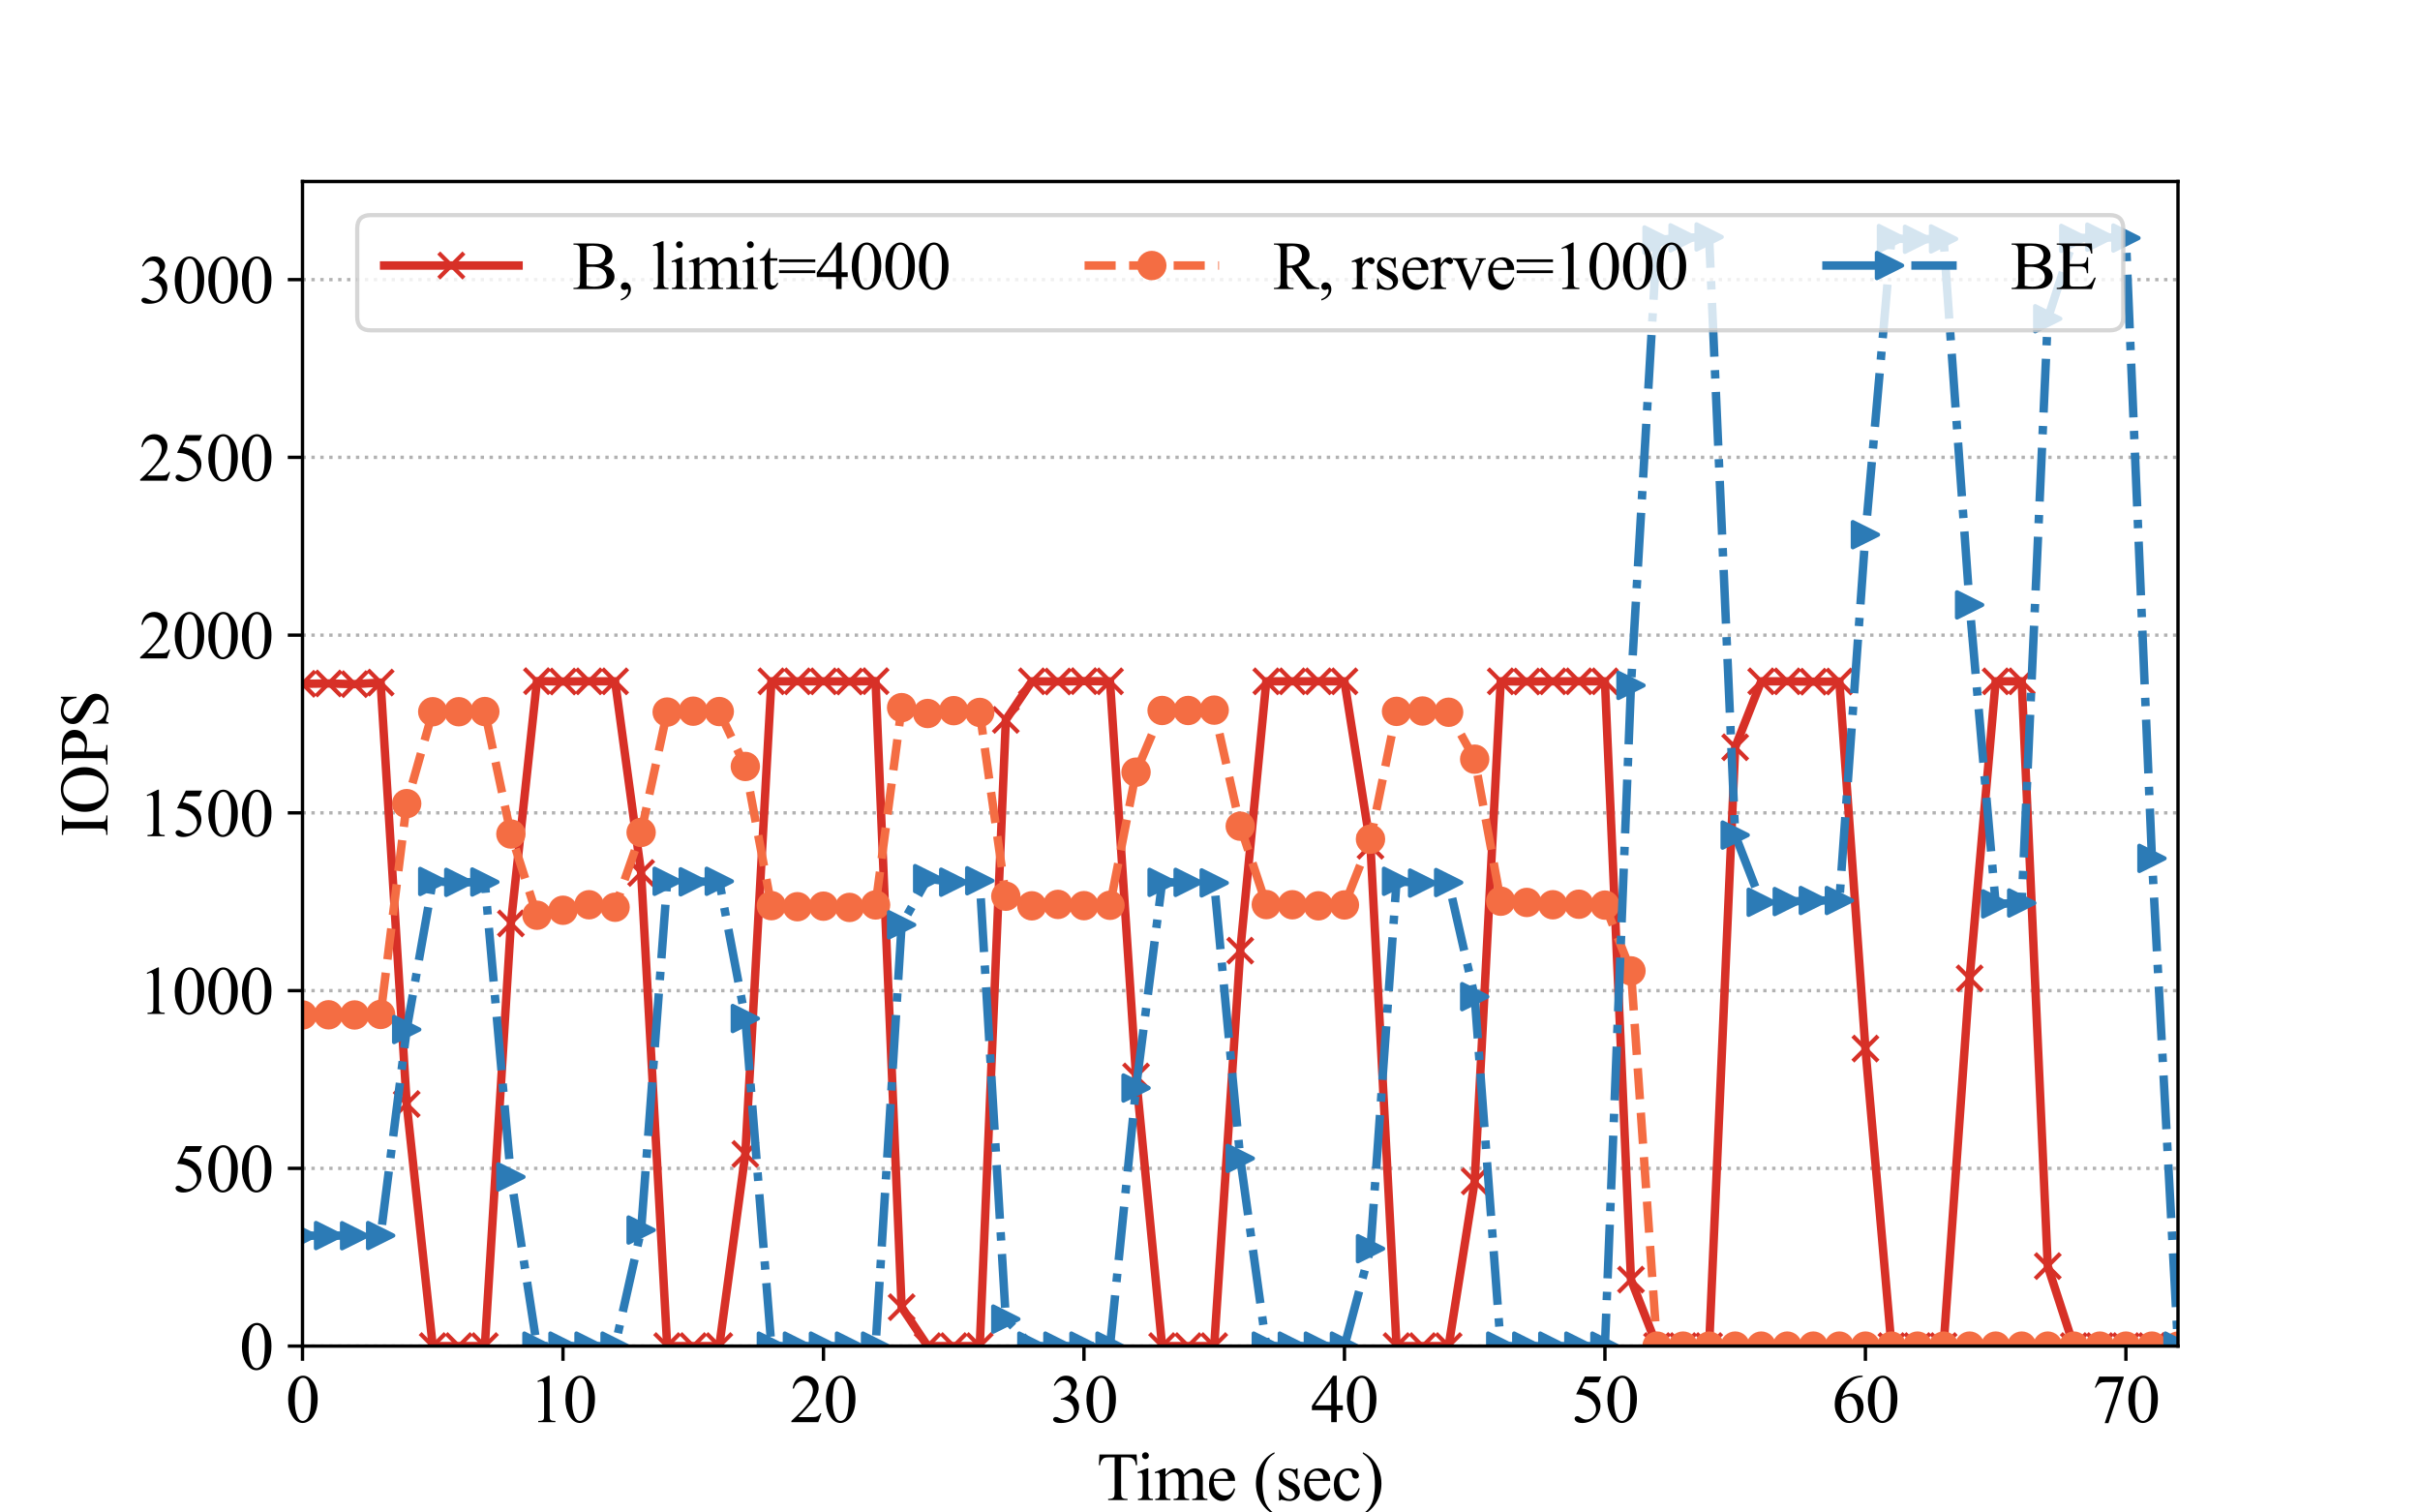 <?xml version="1.0" encoding="utf-8" standalone="no"?>
<!DOCTYPE svg PUBLIC "-//W3C//DTD SVG 1.1//EN"
  "http://www.w3.org/Graphics/SVG/1.1/DTD/svg11.dtd">
<svg height="360pt" version="1.1" viewBox="0 0 576 360" width="576pt" xmlns="http://www.w3.org/2000/svg" xmlns:xlink="http://www.w3.org/1999/xlink">
 <defs>
  <style type="text/css">*{stroke-linecap:butt;stroke-linejoin:round;}</style>
 </defs>
 <g id="figure_1">
  <g id="patch_1">
   <path d="M 0 360 
L 576 360 
L 576 0 
L 0 0 
z
" style="fill:#ffffff;"/>
  </g>
  <g id="axes_1">
   <g id="patch_2">
    <path d="M 72 320.4 
L 518.4 320.4 
L 518.4 43.2 
L 72 43.2 
z
" style="fill:#ffffff;"/>
   </g>
   <g id="matplotlib.axis_1">
    <g id="xtick_1">
     <g id="line2d_1">
      <defs>
       <path d="M 0 0 
L 0 3.5 
" id="md749f4aa6d" style="stroke:#000000;stroke-width:0.8;"/>
      </defs>
      <g>
       <use style="stroke:#000000;stroke-width:0.8;" x="72" xlink:href="#md749f4aa6d" y="320.4"/>
      </g>
     </g>
     <g id="text_1">
      <!-- 0 -->
      <g transform="translate(68 338.51)scale(0.16 -0.16)">
       <defs>
        <path d="M 231 2094 
Q 231 2819 450 3342 
Q 669 3866 1031 4122 
Q 1313 4325 1613 4325 
Q 2100 4325 2488 3828 
Q 2972 3213 2972 2159 
Q 2972 1422 2759 906 
Q 2547 391 2217 158 
Q 1888 -75 1581 -75 
Q 975 -75 572 641 
Q 231 1244 231 2094 
z
M 844 2016 
Q 844 1141 1059 588 
Q 1238 122 1591 122 
Q 1759 122 1940 273 
Q 2122 425 2216 781 
Q 2359 1319 2359 2297 
Q 2359 3022 2209 3506 
Q 2097 3866 1919 4016 
Q 1791 4119 1609 4119 
Q 1397 4119 1231 3928 
Q 1006 3669 925 3112 
Q 844 2556 844 2016 
z
" id="TimesNewRomanPSMT-30" transform="scale(0.016)"/>
       </defs>
       <use xlink:href="#TimesNewRomanPSMT-30"/>
      </g>
     </g>
    </g>
    <g id="xtick_2">
     <g id="line2d_2">
      <g>
       <use style="stroke:#000000;stroke-width:0.8;" x="134" xlink:href="#md749f4aa6d" y="320.4"/>
      </g>
     </g>
     <g id="text_2">
      <!-- 10 -->
      <g transform="translate(126 338.51)scale(0.16 -0.16)">
       <defs>
        <path d="M 750 3822 
L 1781 4325 
L 1884 4325 
L 1884 747 
Q 1884 391 1914 303 
Q 1944 216 2037 169 
Q 2131 122 2419 116 
L 2419 0 
L 825 0 
L 825 116 
Q 1125 122 1212 167 
Q 1300 213 1334 289 
Q 1369 366 1369 747 
L 1369 3034 
Q 1369 3497 1338 3628 
Q 1316 3728 1258 3775 
Q 1200 3822 1119 3822 
Q 1003 3822 797 3725 
L 750 3822 
z
" id="TimesNewRomanPSMT-31" transform="scale(0.016)"/>
       </defs>
       <use xlink:href="#TimesNewRomanPSMT-31"/>
       <use x="50" xlink:href="#TimesNewRomanPSMT-30"/>
      </g>
     </g>
    </g>
    <g id="xtick_3">
     <g id="line2d_3">
      <g>
       <use style="stroke:#000000;stroke-width:0.8;" x="196" xlink:href="#md749f4aa6d" y="320.4"/>
      </g>
     </g>
     <g id="text_3">
      <!-- 20 -->
      <g transform="translate(188 338.51)scale(0.16 -0.16)">
       <defs>
        <path d="M 2934 816 
L 2638 0 
L 138 0 
L 138 116 
Q 1241 1122 1691 1759 
Q 2141 2397 2141 2925 
Q 2141 3328 1894 3587 
Q 1647 3847 1303 3847 
Q 991 3847 742 3664 
Q 494 3481 375 3128 
L 259 3128 
Q 338 3706 661 4015 
Q 984 4325 1469 4325 
Q 1984 4325 2329 3994 
Q 2675 3663 2675 3213 
Q 2675 2891 2525 2569 
Q 2294 2063 1775 1497 
Q 997 647 803 472 
L 1909 472 
Q 2247 472 2383 497 
Q 2519 522 2628 598 
Q 2738 675 2819 816 
L 2934 816 
z
" id="TimesNewRomanPSMT-32" transform="scale(0.016)"/>
       </defs>
       <use xlink:href="#TimesNewRomanPSMT-32"/>
       <use x="50" xlink:href="#TimesNewRomanPSMT-30"/>
      </g>
     </g>
    </g>
    <g id="xtick_4">
     <g id="line2d_4">
      <g>
       <use style="stroke:#000000;stroke-width:0.8;" x="258" xlink:href="#md749f4aa6d" y="320.4"/>
      </g>
     </g>
     <g id="text_4">
      <!-- 30 -->
      <g transform="translate(250 338.51)scale(0.16 -0.16)">
       <defs>
        <path d="M 325 3431 
Q 506 3859 782 4092 
Q 1059 4325 1472 4325 
Q 1981 4325 2253 3994 
Q 2459 3747 2459 3466 
Q 2459 3003 1878 2509 
Q 2269 2356 2469 2072 
Q 2669 1788 2669 1403 
Q 2669 853 2319 450 
Q 1863 -75 997 -75 
Q 569 -75 414 31 
Q 259 138 259 259 
Q 259 350 332 419 
Q 406 488 509 488 
Q 588 488 669 463 
Q 722 447 909 348 
Q 1097 250 1169 231 
Q 1284 197 1416 197 
Q 1734 197 1970 444 
Q 2206 691 2206 1028 
Q 2206 1275 2097 1509 
Q 2016 1684 1919 1775 
Q 1784 1900 1550 2001 
Q 1316 2103 1072 2103 
L 972 2103 
L 972 2197 
Q 1219 2228 1467 2375 
Q 1716 2522 1828 2728 
Q 1941 2934 1941 3181 
Q 1941 3503 1739 3701 
Q 1538 3900 1238 3900 
Q 753 3900 428 3381 
L 325 3431 
z
" id="TimesNewRomanPSMT-33" transform="scale(0.016)"/>
       </defs>
       <use xlink:href="#TimesNewRomanPSMT-33"/>
       <use x="50" xlink:href="#TimesNewRomanPSMT-30"/>
      </g>
     </g>
    </g>
    <g id="xtick_5">
     <g id="line2d_5">
      <g>
       <use style="stroke:#000000;stroke-width:0.8;" x="320" xlink:href="#md749f4aa6d" y="320.4"/>
      </g>
     </g>
     <g id="text_5">
      <!-- 40 -->
      <g transform="translate(312 338.51)scale(0.16 -0.16)">
       <defs>
        <path d="M 2978 1563 
L 2978 1119 
L 2409 1119 
L 2409 0 
L 1894 0 
L 1894 1119 
L 100 1119 
L 100 1519 
L 2066 4325 
L 2409 4325 
L 2409 1563 
L 2978 1563 
z
M 1894 1563 
L 1894 3666 
L 406 1563 
L 1894 1563 
z
" id="TimesNewRomanPSMT-34" transform="scale(0.016)"/>
       </defs>
       <use xlink:href="#TimesNewRomanPSMT-34"/>
       <use x="50" xlink:href="#TimesNewRomanPSMT-30"/>
      </g>
     </g>
    </g>
    <g id="xtick_6">
     <g id="line2d_6">
      <g>
       <use style="stroke:#000000;stroke-width:0.8;" x="382" xlink:href="#md749f4aa6d" y="320.4"/>
      </g>
     </g>
     <g id="text_6">
      <!-- 50 -->
      <g transform="translate(374 338.51)scale(0.16 -0.16)">
       <defs>
        <path d="M 2778 4238 
L 2534 3706 
L 1259 3706 
L 981 3138 
Q 1809 3016 2294 2522 
Q 2709 2097 2709 1522 
Q 2709 1188 2573 903 
Q 2438 619 2231 419 
Q 2025 219 1772 97 
Q 1413 -75 1034 -75 
Q 653 -75 479 54 
Q 306 184 306 341 
Q 306 428 378 495 
Q 450 563 559 563 
Q 641 563 702 538 
Q 763 513 909 409 
Q 1144 247 1384 247 
Q 1750 247 2026 523 
Q 2303 800 2303 1197 
Q 2303 1581 2056 1914 
Q 1809 2247 1375 2428 
Q 1034 2569 447 2591 
L 1259 4238 
L 2778 4238 
z
" id="TimesNewRomanPSMT-35" transform="scale(0.016)"/>
       </defs>
       <use xlink:href="#TimesNewRomanPSMT-35"/>
       <use x="50" xlink:href="#TimesNewRomanPSMT-30"/>
      </g>
     </g>
    </g>
    <g id="xtick_7">
     <g id="line2d_7">
      <g>
       <use style="stroke:#000000;stroke-width:0.8;" x="444" xlink:href="#md749f4aa6d" y="320.4"/>
      </g>
     </g>
     <g id="text_7">
      <!-- 60 -->
      <g transform="translate(436 338.51)scale(0.16 -0.16)">
       <defs>
        <path d="M 2869 4325 
L 2869 4209 
Q 2456 4169 2195 4045 
Q 1934 3922 1679 3669 
Q 1425 3416 1258 3105 
Q 1091 2794 978 2366 
Q 1428 2675 1881 2675 
Q 2316 2675 2634 2325 
Q 2953 1975 2953 1425 
Q 2953 894 2631 456 
Q 2244 -75 1606 -75 
Q 1172 -75 869 213 
Q 275 772 275 1663 
Q 275 2231 503 2743 
Q 731 3256 1154 3653 
Q 1578 4050 1965 4187 
Q 2353 4325 2688 4325 
L 2869 4325 
z
M 925 2138 
Q 869 1716 869 1456 
Q 869 1156 980 804 
Q 1091 453 1309 247 
Q 1469 100 1697 100 
Q 1969 100 2183 356 
Q 2397 613 2397 1088 
Q 2397 1622 2184 2012 
Q 1972 2403 1581 2403 
Q 1463 2403 1327 2353 
Q 1191 2303 925 2138 
z
" id="TimesNewRomanPSMT-36" transform="scale(0.016)"/>
       </defs>
       <use xlink:href="#TimesNewRomanPSMT-36"/>
       <use x="50" xlink:href="#TimesNewRomanPSMT-30"/>
      </g>
     </g>
    </g>
    <g id="xtick_8">
     <g id="line2d_8">
      <g>
       <use style="stroke:#000000;stroke-width:0.8;" x="506" xlink:href="#md749f4aa6d" y="320.4"/>
      </g>
     </g>
     <g id="text_8">
      <!-- 70 -->
      <g transform="translate(498 338.51)scale(0.16 -0.16)">
       <defs>
        <path d="M 644 4238 
L 2916 4238 
L 2916 4119 
L 1503 -88 
L 1153 -88 
L 2419 3728 
L 1253 3728 
Q 900 3728 750 3644 
Q 488 3500 328 3200 
L 238 3234 
L 644 4238 
z
" id="TimesNewRomanPSMT-37" transform="scale(0.016)"/>
       </defs>
       <use xlink:href="#TimesNewRomanPSMT-37"/>
       <use x="50" xlink:href="#TimesNewRomanPSMT-30"/>
      </g>
     </g>
    </g>
    <g id="text_9">
     <!-- Time (sec) -->
     <g transform="translate(261.054 357.043)scale(0.16 -0.16)">
      <defs>
       <path d="M 3703 4238 
L 3750 3244 
L 3631 3244 
Q 3597 3506 3538 3619 
Q 3441 3800 3280 3886 
Q 3119 3972 2856 3972 
L 2259 3972 
L 2259 734 
Q 2259 344 2344 247 
Q 2463 116 2709 116 
L 2856 116 
L 2856 0 
L 1059 0 
L 1059 116 
L 1209 116 
Q 1478 116 1591 278 
Q 1659 378 1659 734 
L 1659 3972 
L 1150 3972 
Q 853 3972 728 3928 
Q 566 3869 450 3700 
Q 334 3531 313 3244 
L 194 3244 
L 244 4238 
L 3703 4238 
z
" id="TimesNewRomanPSMT-54" transform="scale(0.016)"/>
       <path d="M 928 4444 
Q 1059 4444 1151 4351 
Q 1244 4259 1244 4128 
Q 1244 3997 1151 3903 
Q 1059 3809 928 3809 
Q 797 3809 703 3903 
Q 609 3997 609 4128 
Q 609 4259 701 4351 
Q 794 4444 928 4444 
z
M 1188 2947 
L 1188 647 
Q 1188 378 1227 289 
Q 1266 200 1342 156 
Q 1419 113 1622 113 
L 1622 0 
L 231 0 
L 231 113 
Q 441 113 512 153 
Q 584 194 626 287 
Q 669 381 669 647 
L 669 1750 
Q 669 2216 641 2353 
Q 619 2453 572 2492 
Q 525 2531 444 2531 
Q 356 2531 231 2484 
L 188 2597 
L 1050 2947 
L 1188 2947 
z
" id="TimesNewRomanPSMT-69" transform="scale(0.016)"/>
       <path d="M 1050 2338 
Q 1363 2650 1419 2697 
Q 1559 2816 1721 2881 
Q 1884 2947 2044 2947 
Q 2313 2947 2506 2790 
Q 2700 2634 2766 2338 
Q 3088 2713 3309 2830 
Q 3531 2947 3766 2947 
Q 3994 2947 4170 2830 
Q 4347 2713 4450 2447 
Q 4519 2266 4519 1878 
L 4519 647 
Q 4519 378 4559 278 
Q 4591 209 4675 161 
Q 4759 113 4950 113 
L 4950 0 
L 3538 0 
L 3538 113 
L 3597 113 
Q 3781 113 3884 184 
Q 3956 234 3988 344 
Q 4000 397 4000 647 
L 4000 1878 
Q 4000 2228 3916 2372 
Q 3794 2572 3525 2572 
Q 3359 2572 3192 2489 
Q 3025 2406 2788 2181 
L 2781 2147 
L 2788 2013 
L 2788 647 
Q 2788 353 2820 281 
Q 2853 209 2943 161 
Q 3034 113 3253 113 
L 3253 0 
L 1806 0 
L 1806 113 
Q 2044 113 2133 169 
Q 2222 225 2256 338 
Q 2272 391 2272 647 
L 2272 1878 
Q 2272 2228 2169 2381 
Q 2031 2581 1784 2581 
Q 1616 2581 1450 2491 
Q 1191 2353 1050 2181 
L 1050 647 
Q 1050 366 1089 281 
Q 1128 197 1204 155 
Q 1281 113 1516 113 
L 1516 0 
L 100 0 
L 100 113 
Q 297 113 375 155 
Q 453 197 493 289 
Q 534 381 534 647 
L 534 1741 
Q 534 2213 506 2350 
Q 484 2453 437 2492 
Q 391 2531 309 2531 
Q 222 2531 100 2484 
L 53 2597 
L 916 2947 
L 1050 2947 
L 1050 2338 
z
" id="TimesNewRomanPSMT-6d" transform="scale(0.016)"/>
       <path d="M 681 1784 
Q 678 1147 991 784 
Q 1303 422 1725 422 
Q 2006 422 2214 576 
Q 2422 731 2563 1106 
L 2659 1044 
Q 2594 616 2278 264 
Q 1963 -88 1488 -88 
Q 972 -88 605 314 
Q 238 716 238 1394 
Q 238 2128 614 2539 
Q 991 2950 1559 2950 
Q 2041 2950 2350 2633 
Q 2659 2316 2659 1784 
L 681 1784 
z
M 681 1966 
L 2006 1966 
Q 1991 2241 1941 2353 
Q 1863 2528 1708 2628 
Q 1553 2728 1384 2728 
Q 1125 2728 920 2526 
Q 716 2325 681 1966 
z
" id="TimesNewRomanPSMT-65" transform="scale(0.016)"/>
       <path id="TimesNewRomanPSMT-20" transform="scale(0.016)"/>
       <path d="M 1988 -1253 
L 1988 -1369 
Q 1516 -1131 1200 -813 
Q 750 -359 506 256 
Q 263 872 263 1534 
Q 263 2503 741 3301 
Q 1219 4100 1988 4444 
L 1988 4313 
Q 1603 4100 1356 3731 
Q 1109 3363 987 2797 
Q 866 2231 866 1616 
Q 866 947 969 400 
Q 1050 -31 1165 -292 
Q 1281 -553 1476 -793 
Q 1672 -1034 1988 -1253 
z
" id="TimesNewRomanPSMT-28" transform="scale(0.016)"/>
       <path d="M 2050 2947 
L 2050 1972 
L 1947 1972 
Q 1828 2431 1642 2597 
Q 1456 2763 1169 2763 
Q 950 2763 815 2647 
Q 681 2531 681 2391 
Q 681 2216 781 2091 
Q 878 1963 1175 1819 
L 1631 1597 
Q 2266 1288 2266 781 
Q 2266 391 1970 151 
Q 1675 -88 1309 -88 
Q 1047 -88 709 6 
Q 606 38 541 38 
Q 469 38 428 -44 
L 325 -44 
L 325 978 
L 428 978 
Q 516 541 762 319 
Q 1009 97 1316 97 
Q 1531 97 1667 223 
Q 1803 350 1803 528 
Q 1803 744 1651 891 
Q 1500 1038 1047 1263 
Q 594 1488 453 1669 
Q 313 1847 313 2119 
Q 313 2472 555 2709 
Q 797 2947 1181 2947 
Q 1350 2947 1591 2875 
Q 1750 2828 1803 2828 
Q 1853 2828 1881 2850 
Q 1909 2872 1947 2947 
L 2050 2947 
z
" id="TimesNewRomanPSMT-73" transform="scale(0.016)"/>
       <path d="M 2631 1088 
Q 2516 522 2178 217 
Q 1841 -88 1431 -88 
Q 944 -88 581 321 
Q 219 731 219 1428 
Q 219 2103 620 2525 
Q 1022 2947 1584 2947 
Q 2006 2947 2278 2723 
Q 2550 2500 2550 2259 
Q 2550 2141 2473 2067 
Q 2397 1994 2259 1994 
Q 2075 1994 1981 2113 
Q 1928 2178 1911 2362 
Q 1894 2547 1784 2644 
Q 1675 2738 1481 2738 
Q 1169 2738 978 2506 
Q 725 2200 725 1697 
Q 725 1184 976 792 
Q 1228 400 1656 400 
Q 1963 400 2206 609 
Q 2378 753 2541 1131 
L 2631 1088 
z
" id="TimesNewRomanPSMT-63" transform="scale(0.016)"/>
       <path d="M 144 4313 
L 144 4444 
Q 619 4209 934 3891 
Q 1381 3434 1625 2820 
Q 1869 2206 1869 1541 
Q 1869 572 1392 -226 
Q 916 -1025 144 -1369 
L 144 -1253 
Q 528 -1038 776 -670 
Q 1025 -303 1145 264 
Q 1266 831 1266 1447 
Q 1266 2113 1163 2663 
Q 1084 3094 967 3353 
Q 850 3613 656 3853 
Q 463 4094 144 4313 
z
" id="TimesNewRomanPSMT-29" transform="scale(0.016)"/>
      </defs>
      <use xlink:href="#TimesNewRomanPSMT-54"/>
      <use x="57.584" xlink:href="#TimesNewRomanPSMT-69"/>
      <use x="85.367" xlink:href="#TimesNewRomanPSMT-6d"/>
      <use x="163.15" xlink:href="#TimesNewRomanPSMT-65"/>
      <use x="207.535" xlink:href="#TimesNewRomanPSMT-20"/>
      <use x="232.535" xlink:href="#TimesNewRomanPSMT-28"/>
      <use x="265.836" xlink:href="#TimesNewRomanPSMT-73"/>
      <use x="304.752" xlink:href="#TimesNewRomanPSMT-65"/>
      <use x="349.137" xlink:href="#TimesNewRomanPSMT-63"/>
      <use x="393.521" xlink:href="#TimesNewRomanPSMT-29"/>
     </g>
    </g>
   </g>
   <g id="matplotlib.axis_2">
    <g id="ytick_1">
     <g id="line2d_9">
      <path clip-path="url(#p3b5ee267d4)" d="M 72 320.4 
L 518.4 320.4 
" style="fill:none;stroke:#b2b2b2;stroke-dasharray:0.8,1.32;stroke-dashoffset:0;stroke-width:0.8;"/>
     </g>
     <g id="line2d_10">
      <defs>
       <path d="M 0 0 
L -3.5 0 
" id="mdb348e796b" style="stroke:#000000;stroke-width:0.8;"/>
      </defs>
      <g>
       <use style="stroke:#000000;stroke-width:0.8;" x="72" xlink:href="#mdb348e796b" y="320.4"/>
      </g>
     </g>
     <g id="text_10">
      <!-- 0 -->
      <g transform="translate(57 325.955)scale(0.16 -0.16)">
       <use xlink:href="#TimesNewRomanPSMT-30"/>
      </g>
     </g>
    </g>
    <g id="ytick_2">
     <g id="line2d_11">
      <path clip-path="url(#p3b5ee267d4)" d="M 72 278.092 
L 518.4 278.092 
" style="fill:none;stroke:#b2b2b2;stroke-dasharray:0.8,1.32;stroke-dashoffset:0;stroke-width:0.8;"/>
     </g>
     <g id="line2d_12">
      <g>
       <use style="stroke:#000000;stroke-width:0.8;" x="72" xlink:href="#mdb348e796b" y="278.092"/>
      </g>
     </g>
     <g id="text_11">
      <!-- 500 -->
      <g transform="translate(41 283.647)scale(0.16 -0.16)">
       <use xlink:href="#TimesNewRomanPSMT-35"/>
       <use x="50" xlink:href="#TimesNewRomanPSMT-30"/>
       <use x="100" xlink:href="#TimesNewRomanPSMT-30"/>
      </g>
     </g>
    </g>
    <g id="ytick_3">
     <g id="line2d_13">
      <path clip-path="url(#p3b5ee267d4)" d="M 72 235.785 
L 518.4 235.785 
" style="fill:none;stroke:#b2b2b2;stroke-dasharray:0.8,1.32;stroke-dashoffset:0;stroke-width:0.8;"/>
     </g>
     <g id="line2d_14">
      <g>
       <use style="stroke:#000000;stroke-width:0.8;" x="72" xlink:href="#mdb348e796b" y="235.785"/>
      </g>
     </g>
     <g id="text_12">
      <!-- 1000 -->
      <g transform="translate(33 241.34)scale(0.16 -0.16)">
       <use xlink:href="#TimesNewRomanPSMT-31"/>
       <use x="50" xlink:href="#TimesNewRomanPSMT-30"/>
       <use x="100" xlink:href="#TimesNewRomanPSMT-30"/>
       <use x="150" xlink:href="#TimesNewRomanPSMT-30"/>
      </g>
     </g>
    </g>
    <g id="ytick_4">
     <g id="line2d_15">
      <path clip-path="url(#p3b5ee267d4)" d="M 72 193.477 
L 518.4 193.477 
" style="fill:none;stroke:#b2b2b2;stroke-dasharray:0.8,1.32;stroke-dashoffset:0;stroke-width:0.8;"/>
     </g>
     <g id="line2d_16">
      <g>
       <use style="stroke:#000000;stroke-width:0.8;" x="72" xlink:href="#mdb348e796b" y="193.477"/>
      </g>
     </g>
     <g id="text_13">
      <!-- 1500 -->
      <g transform="translate(33 199.032)scale(0.16 -0.16)">
       <use xlink:href="#TimesNewRomanPSMT-31"/>
       <use x="50" xlink:href="#TimesNewRomanPSMT-35"/>
       <use x="100" xlink:href="#TimesNewRomanPSMT-30"/>
       <use x="150" xlink:href="#TimesNewRomanPSMT-30"/>
      </g>
     </g>
    </g>
    <g id="ytick_5">
     <g id="line2d_17">
      <path clip-path="url(#p3b5ee267d4)" d="M 72 151.169 
L 518.4 151.169 
" style="fill:none;stroke:#b2b2b2;stroke-dasharray:0.8,1.32;stroke-dashoffset:0;stroke-width:0.8;"/>
     </g>
     <g id="line2d_18">
      <g>
       <use style="stroke:#000000;stroke-width:0.8;" x="72" xlink:href="#mdb348e796b" y="151.169"/>
      </g>
     </g>
     <g id="text_14">
      <!-- 2000 -->
      <g transform="translate(33 156.724)scale(0.16 -0.16)">
       <use xlink:href="#TimesNewRomanPSMT-32"/>
       <use x="50" xlink:href="#TimesNewRomanPSMT-30"/>
       <use x="100" xlink:href="#TimesNewRomanPSMT-30"/>
       <use x="150" xlink:href="#TimesNewRomanPSMT-30"/>
      </g>
     </g>
    </g>
    <g id="ytick_6">
     <g id="line2d_19">
      <path clip-path="url(#p3b5ee267d4)" d="M 72 108.862 
L 518.4 108.862 
" style="fill:none;stroke:#b2b2b2;stroke-dasharray:0.8,1.32;stroke-dashoffset:0;stroke-width:0.8;"/>
     </g>
     <g id="line2d_20">
      <g>
       <use style="stroke:#000000;stroke-width:0.8;" x="72" xlink:href="#mdb348e796b" y="108.862"/>
      </g>
     </g>
     <g id="text_15">
      <!-- 2500 -->
      <g transform="translate(33 114.417)scale(0.16 -0.16)">
       <use xlink:href="#TimesNewRomanPSMT-32"/>
       <use x="50" xlink:href="#TimesNewRomanPSMT-35"/>
       <use x="100" xlink:href="#TimesNewRomanPSMT-30"/>
       <use x="150" xlink:href="#TimesNewRomanPSMT-30"/>
      </g>
     </g>
    </g>
    <g id="ytick_7">
     <g id="line2d_21">
      <path clip-path="url(#p3b5ee267d4)" d="M 72 66.554 
L 518.4 66.554 
" style="fill:none;stroke:#b2b2b2;stroke-dasharray:0.8,1.32;stroke-dashoffset:0;stroke-width:0.8;"/>
     </g>
     <g id="line2d_22">
      <g>
       <use style="stroke:#000000;stroke-width:0.8;" x="72" xlink:href="#mdb348e796b" y="66.554"/>
      </g>
     </g>
     <g id="text_16">
      <!-- 3000 -->
      <g transform="translate(33 72.109)scale(0.16 -0.16)">
       <use xlink:href="#TimesNewRomanPSMT-33"/>
       <use x="50" xlink:href="#TimesNewRomanPSMT-30"/>
       <use x="100" xlink:href="#TimesNewRomanPSMT-30"/>
       <use x="150" xlink:href="#TimesNewRomanPSMT-30"/>
      </g>
     </g>
    </g>
    <g id="text_17">
     <!-- IOPS -->
     <g transform="translate(25.578 199.139)rotate(-90)scale(0.16 -0.16)">
      <defs>
       <path d="M 1975 116 
L 1975 0 
L 159 0 
L 159 116 
L 309 116 
Q 572 116 691 269 
Q 766 369 766 750 
L 766 3488 
Q 766 3809 725 3913 
Q 694 3991 597 4047 
Q 459 4122 309 4122 
L 159 4122 
L 159 4238 
L 1975 4238 
L 1975 4122 
L 1822 4122 
Q 1563 4122 1444 3969 
Q 1366 3869 1366 3488 
L 1366 750 
Q 1366 428 1406 325 
Q 1438 247 1538 191 
Q 1672 116 1822 116 
L 1975 116 
z
" id="TimesNewRomanPSMT-49" transform="scale(0.016)"/>
       <path d="M 2341 4334 
Q 3166 4334 3770 3707 
Q 4375 3081 4375 2144 
Q 4375 1178 3765 540 
Q 3156 -97 2291 -97 
Q 1416 -97 820 525 
Q 225 1147 225 2134 
Q 225 3144 913 3781 
Q 1509 4334 2341 4334 
z
M 2281 4106 
Q 1713 4106 1369 3684 
Q 941 3159 941 2147 
Q 941 1109 1384 550 
Q 1725 125 2284 125 
Q 2881 125 3270 590 
Q 3659 1056 3659 2059 
Q 3659 3147 3231 3681 
Q 2888 4106 2281 4106 
z
" id="TimesNewRomanPSMT-4f" transform="scale(0.016)"/>
       <path d="M 1313 1984 
L 1313 750 
Q 1313 350 1400 253 
Q 1519 116 1759 116 
L 1922 116 
L 1922 0 
L 106 0 
L 106 116 
L 266 116 
Q 534 116 650 291 
Q 713 388 713 750 
L 713 3488 
Q 713 3888 628 3984 
Q 506 4122 266 4122 
L 106 4122 
L 106 4238 
L 1659 4238 
Q 2228 4238 2556 4120 
Q 2884 4003 3109 3725 
Q 3334 3447 3334 3066 
Q 3334 2547 2992 2222 
Q 2650 1897 2025 1897 
Q 1872 1897 1694 1919 
Q 1516 1941 1313 1984 
z
M 1313 2163 
Q 1478 2131 1606 2115 
Q 1734 2100 1825 2100 
Q 2150 2100 2386 2351 
Q 2622 2603 2622 3003 
Q 2622 3278 2509 3514 
Q 2397 3750 2190 3867 
Q 1984 3984 1722 3984 
Q 1563 3984 1313 3925 
L 1313 2163 
z
" id="TimesNewRomanPSMT-50" transform="scale(0.016)"/>
       <path d="M 2934 4334 
L 2934 2869 
L 2819 2869 
Q 2763 3291 2617 3541 
Q 2472 3791 2203 3937 
Q 1934 4084 1647 4084 
Q 1322 4084 1109 3886 
Q 897 3688 897 3434 
Q 897 3241 1031 3081 
Q 1225 2847 1953 2456 
Q 2547 2138 2764 1967 
Q 2981 1797 3098 1565 
Q 3216 1334 3216 1081 
Q 3216 600 2842 251 
Q 2469 -97 1881 -97 
Q 1697 -97 1534 -69 
Q 1438 -53 1133 45 
Q 828 144 747 144 
Q 669 144 623 97 
Q 578 50 556 -97 
L 441 -97 
L 441 1356 
L 556 1356 
Q 638 900 775 673 
Q 913 447 1195 297 
Q 1478 147 1816 147 
Q 2206 147 2432 353 
Q 2659 559 2659 841 
Q 2659 997 2573 1156 
Q 2488 1316 2306 1453 
Q 2184 1547 1640 1851 
Q 1097 2156 867 2337 
Q 638 2519 519 2737 
Q 400 2956 400 3219 
Q 400 3675 750 4004 
Q 1100 4334 1641 4334 
Q 1978 4334 2356 4169 
Q 2531 4091 2603 4091 
Q 2684 4091 2736 4139 
Q 2788 4188 2819 4334 
L 2934 4334 
z
" id="TimesNewRomanPSMT-53" transform="scale(0.016)"/>
      </defs>
      <use xlink:href="#TimesNewRomanPSMT-49"/>
      <use x="33.301" xlink:href="#TimesNewRomanPSMT-4f"/>
      <use x="105.518" xlink:href="#TimesNewRomanPSMT-50"/>
      <use x="161.133" xlink:href="#TimesNewRomanPSMT-53"/>
     </g>
    </g>
   </g>
   <g id="line2d_23">
    <path clip-path="url(#p3b5ee267d4)" d="M 72 162.762 
L 78.2 162.677 
L 84.4 162.846 
L 90.6 162.465 
L 96.8 262.777 
L 103 320.4 
L 109.2 320.4 
L 115.4 320.4 
L 121.6 219.792 
L 127.8 162.127 
L 134 162.212 
L 140.2 162.169 
L 146.4 162.169 
L 152.6 207.777 
L 158.8 320.4 
L 165 320.4 
L 171.2 320.4 
L 177.4 274.665 
L 183.6 162.169 
L 189.8 162.169 
L 196 162.169 
L 202.2 162.212 
L 208.4 162.127 
L 214.6 311.135 
L 220.8 320.4 
L 227 320.4 
L 233.2 320.4 
L 239.4 171.35 
L 245.6 162.169 
L 251.8 162.212 
L 258 162.127 
L 264.2 162.169 
L 270.4 256.219 
L 276.6 320.4 
L 282.8 320.4 
L 289 320.4 
L 295.2 226.265 
L 301.4 162.169 
L 307.6 162.169 
L 313.8 162.169 
L 320 162.169 
L 326.2 201.304 
L 332.4 320.4 
L 338.6 320.4 
L 344.8 320.4 
L 351 281.181 
L 357.2 162.169 
L 363.4 162.212 
L 369.6 162.169 
L 375.8 162.169 
L 382 162.169 
L 388.2 304.577 
L 394.4 320.4 
L 400.6 320.4 
L 406.8 320.4 
L 413 177.865 
L 419.2 162.169 
L 425.4 162.169 
L 431.6 162.254 
L 437.8 162.212 
L 444 249.577 
L 450.2 320.4 
L 456.4 320.4 
L 462.6 320.4 
L 468.8 232.865 
L 475 162.169 
L 481.2 162.169 
L 487.4 301.362 
L 493.6 320.4 
L 499.8 320.4 
L 506 320.4 
L 512.2 320.4 
L 518.4 320.4 
" style="fill:none;stroke:#d73027;stroke-linecap:square;stroke-width:2;"/>
    <defs>
     <path d="M -3 3 
L 3 -3 
M -3 -3 
L 3 3 
" id="mc9c4ff1578" style="stroke:#d73027;"/>
    </defs>
    <g clip-path="url(#p3b5ee267d4)">
     <use style="fill:#d73027;stroke:#d73027;" x="72" xlink:href="#mc9c4ff1578" y="162.762"/>
     <use style="fill:#d73027;stroke:#d73027;" x="78.2" xlink:href="#mc9c4ff1578" y="162.677"/>
     <use style="fill:#d73027;stroke:#d73027;" x="84.4" xlink:href="#mc9c4ff1578" y="162.846"/>
     <use style="fill:#d73027;stroke:#d73027;" x="90.6" xlink:href="#mc9c4ff1578" y="162.465"/>
     <use style="fill:#d73027;stroke:#d73027;" x="96.8" xlink:href="#mc9c4ff1578" y="262.777"/>
     <use style="fill:#d73027;stroke:#d73027;" x="103" xlink:href="#mc9c4ff1578" y="320.4"/>
     <use style="fill:#d73027;stroke:#d73027;" x="109.2" xlink:href="#mc9c4ff1578" y="320.4"/>
     <use style="fill:#d73027;stroke:#d73027;" x="115.4" xlink:href="#mc9c4ff1578" y="320.4"/>
     <use style="fill:#d73027;stroke:#d73027;" x="121.6" xlink:href="#mc9c4ff1578" y="219.792"/>
     <use style="fill:#d73027;stroke:#d73027;" x="127.8" xlink:href="#mc9c4ff1578" y="162.127"/>
     <use style="fill:#d73027;stroke:#d73027;" x="134" xlink:href="#mc9c4ff1578" y="162.212"/>
     <use style="fill:#d73027;stroke:#d73027;" x="140.2" xlink:href="#mc9c4ff1578" y="162.169"/>
     <use style="fill:#d73027;stroke:#d73027;" x="146.4" xlink:href="#mc9c4ff1578" y="162.169"/>
     <use style="fill:#d73027;stroke:#d73027;" x="152.6" xlink:href="#mc9c4ff1578" y="207.777"/>
     <use style="fill:#d73027;stroke:#d73027;" x="158.8" xlink:href="#mc9c4ff1578" y="320.4"/>
     <use style="fill:#d73027;stroke:#d73027;" x="165" xlink:href="#mc9c4ff1578" y="320.4"/>
     <use style="fill:#d73027;stroke:#d73027;" x="171.2" xlink:href="#mc9c4ff1578" y="320.4"/>
     <use style="fill:#d73027;stroke:#d73027;" x="177.4" xlink:href="#mc9c4ff1578" y="274.665"/>
     <use style="fill:#d73027;stroke:#d73027;" x="183.6" xlink:href="#mc9c4ff1578" y="162.169"/>
     <use style="fill:#d73027;stroke:#d73027;" x="189.8" xlink:href="#mc9c4ff1578" y="162.169"/>
     <use style="fill:#d73027;stroke:#d73027;" x="196" xlink:href="#mc9c4ff1578" y="162.169"/>
     <use style="fill:#d73027;stroke:#d73027;" x="202.2" xlink:href="#mc9c4ff1578" y="162.212"/>
     <use style="fill:#d73027;stroke:#d73027;" x="208.4" xlink:href="#mc9c4ff1578" y="162.127"/>
     <use style="fill:#d73027;stroke:#d73027;" x="214.6" xlink:href="#mc9c4ff1578" y="311.135"/>
     <use style="fill:#d73027;stroke:#d73027;" x="220.8" xlink:href="#mc9c4ff1578" y="320.4"/>
     <use style="fill:#d73027;stroke:#d73027;" x="227" xlink:href="#mc9c4ff1578" y="320.4"/>
     <use style="fill:#d73027;stroke:#d73027;" x="233.2" xlink:href="#mc9c4ff1578" y="320.4"/>
     <use style="fill:#d73027;stroke:#d73027;" x="239.4" xlink:href="#mc9c4ff1578" y="171.35"/>
     <use style="fill:#d73027;stroke:#d73027;" x="245.6" xlink:href="#mc9c4ff1578" y="162.169"/>
     <use style="fill:#d73027;stroke:#d73027;" x="251.8" xlink:href="#mc9c4ff1578" y="162.212"/>
     <use style="fill:#d73027;stroke:#d73027;" x="258" xlink:href="#mc9c4ff1578" y="162.127"/>
     <use style="fill:#d73027;stroke:#d73027;" x="264.2" xlink:href="#mc9c4ff1578" y="162.169"/>
     <use style="fill:#d73027;stroke:#d73027;" x="270.4" xlink:href="#mc9c4ff1578" y="256.219"/>
     <use style="fill:#d73027;stroke:#d73027;" x="276.6" xlink:href="#mc9c4ff1578" y="320.4"/>
     <use style="fill:#d73027;stroke:#d73027;" x="282.8" xlink:href="#mc9c4ff1578" y="320.4"/>
     <use style="fill:#d73027;stroke:#d73027;" x="289" xlink:href="#mc9c4ff1578" y="320.4"/>
     <use style="fill:#d73027;stroke:#d73027;" x="295.2" xlink:href="#mc9c4ff1578" y="226.265"/>
     <use style="fill:#d73027;stroke:#d73027;" x="301.4" xlink:href="#mc9c4ff1578" y="162.169"/>
     <use style="fill:#d73027;stroke:#d73027;" x="307.6" xlink:href="#mc9c4ff1578" y="162.169"/>
     <use style="fill:#d73027;stroke:#d73027;" x="313.8" xlink:href="#mc9c4ff1578" y="162.169"/>
     <use style="fill:#d73027;stroke:#d73027;" x="320" xlink:href="#mc9c4ff1578" y="162.169"/>
     <use style="fill:#d73027;stroke:#d73027;" x="326.2" xlink:href="#mc9c4ff1578" y="201.304"/>
     <use style="fill:#d73027;stroke:#d73027;" x="332.4" xlink:href="#mc9c4ff1578" y="320.4"/>
     <use style="fill:#d73027;stroke:#d73027;" x="338.6" xlink:href="#mc9c4ff1578" y="320.4"/>
     <use style="fill:#d73027;stroke:#d73027;" x="344.8" xlink:href="#mc9c4ff1578" y="320.4"/>
     <use style="fill:#d73027;stroke:#d73027;" x="351" xlink:href="#mc9c4ff1578" y="281.181"/>
     <use style="fill:#d73027;stroke:#d73027;" x="357.2" xlink:href="#mc9c4ff1578" y="162.169"/>
     <use style="fill:#d73027;stroke:#d73027;" x="363.4" xlink:href="#mc9c4ff1578" y="162.212"/>
     <use style="fill:#d73027;stroke:#d73027;" x="369.6" xlink:href="#mc9c4ff1578" y="162.169"/>
     <use style="fill:#d73027;stroke:#d73027;" x="375.8" xlink:href="#mc9c4ff1578" y="162.169"/>
     <use style="fill:#d73027;stroke:#d73027;" x="382" xlink:href="#mc9c4ff1578" y="162.169"/>
     <use style="fill:#d73027;stroke:#d73027;" x="388.2" xlink:href="#mc9c4ff1578" y="304.577"/>
     <use style="fill:#d73027;stroke:#d73027;" x="394.4" xlink:href="#mc9c4ff1578" y="320.4"/>
     <use style="fill:#d73027;stroke:#d73027;" x="400.6" xlink:href="#mc9c4ff1578" y="320.4"/>
     <use style="fill:#d73027;stroke:#d73027;" x="406.8" xlink:href="#mc9c4ff1578" y="320.4"/>
     <use style="fill:#d73027;stroke:#d73027;" x="413" xlink:href="#mc9c4ff1578" y="177.865"/>
     <use style="fill:#d73027;stroke:#d73027;" x="419.2" xlink:href="#mc9c4ff1578" y="162.169"/>
     <use style="fill:#d73027;stroke:#d73027;" x="425.4" xlink:href="#mc9c4ff1578" y="162.169"/>
     <use style="fill:#d73027;stroke:#d73027;" x="431.6" xlink:href="#mc9c4ff1578" y="162.254"/>
     <use style="fill:#d73027;stroke:#d73027;" x="437.8" xlink:href="#mc9c4ff1578" y="162.212"/>
     <use style="fill:#d73027;stroke:#d73027;" x="444" xlink:href="#mc9c4ff1578" y="249.577"/>
     <use style="fill:#d73027;stroke:#d73027;" x="450.2" xlink:href="#mc9c4ff1578" y="320.4"/>
     <use style="fill:#d73027;stroke:#d73027;" x="456.4" xlink:href="#mc9c4ff1578" y="320.4"/>
     <use style="fill:#d73027;stroke:#d73027;" x="462.6" xlink:href="#mc9c4ff1578" y="320.4"/>
     <use style="fill:#d73027;stroke:#d73027;" x="468.8" xlink:href="#mc9c4ff1578" y="232.865"/>
     <use style="fill:#d73027;stroke:#d73027;" x="475" xlink:href="#mc9c4ff1578" y="162.169"/>
     <use style="fill:#d73027;stroke:#d73027;" x="481.2" xlink:href="#mc9c4ff1578" y="162.169"/>
     <use style="fill:#d73027;stroke:#d73027;" x="487.4" xlink:href="#mc9c4ff1578" y="301.362"/>
     <use style="fill:#d73027;stroke:#d73027;" x="493.6" xlink:href="#mc9c4ff1578" y="320.4"/>
     <use style="fill:#d73027;stroke:#d73027;" x="499.8" xlink:href="#mc9c4ff1578" y="320.4"/>
     <use style="fill:#d73027;stroke:#d73027;" x="506" xlink:href="#mc9c4ff1578" y="320.4"/>
     <use style="fill:#d73027;stroke:#d73027;" x="512.2" xlink:href="#mc9c4ff1578" y="320.4"/>
     <use style="fill:#d73027;stroke:#d73027;" x="518.4" xlink:href="#mc9c4ff1578" y="320.4"/>
    </g>
   </g>
   <g id="line2d_24">
    <path clip-path="url(#p3b5ee267d4)" d="M 72 241.581 
L 78.2 241.538 
L 84.4 241.581 
L 90.6 241.454 
L 96.8 191.277 
L 103 169.404 
L 109.2 169.404 
L 115.4 169.362 
L 121.6 198.512 
L 127.8 217.846 
L 134 216.662 
L 140.2 215.35 
L 146.4 215.942 
L 152.6 198.131 
L 158.8 169.488 
L 165 169.277 
L 171.2 169.362 
L 177.4 182.435 
L 183.6 215.562 
L 189.8 215.815 
L 196 215.688 
L 202.2 215.985 
L 208.4 215.392 
L 214.6 168.431 
L 220.8 169.827 
L 227 169.15 
L 233.2 169.573 
L 239.4 213.319 
L 245.6 215.604 
L 251.8 215.265 
L 258 215.562 
L 264.2 215.477 
L 270.4 183.788 
L 276.6 169.108 
L 282.8 169.108 
L 289 169.023 
L 295.2 196.65 
L 301.4 215.308 
L 307.6 215.35 
L 313.8 215.604 
L 320 215.392 
L 326.2 199.738 
L 332.4 169.319 
L 338.6 169.235 
L 344.8 169.531 
L 351 180.7 
L 357.2 214.504 
L 363.4 214.8 
L 369.6 215.35 
L 375.8 215.223 
L 382 215.435 
L 388.2 231.088 
L 394.4 320.4 
L 400.6 320.4 
L 406.8 320.4 
L 413 320.4 
L 419.2 320.4 
L 425.4 320.4 
L 431.6 320.4 
L 437.8 320.4 
L 444 320.4 
L 450.2 320.4 
L 456.4 320.4 
L 462.6 320.4 
L 468.8 320.4 
L 475 320.4 
L 481.2 320.4 
L 487.4 320.4 
L 493.6 320.4 
L 499.8 320.4 
L 506 320.4 
L 512.2 320.4 
L 518.4 320.4 
" style="fill:none;stroke:#f46d43;stroke-dasharray:7.4,3.2;stroke-dashoffset:0;stroke-width:2;"/>
    <defs>
     <path d="M 0 3 
C 0.796 3 1.559 2.684 2.121 2.121 
C 2.684 1.559 3 0.796 3 0 
C 3 -0.796 2.684 -1.559 2.121 -2.121 
C 1.559 -2.684 0.796 -3 0 -3 
C -0.796 -3 -1.559 -2.684 -2.121 -2.121 
C -2.684 -1.559 -3 -0.796 -3 0 
C -3 0.796 -2.684 1.559 -2.121 2.121 
C -1.559 2.684 -0.796 3 0 3 
z
" id="m82a5cc999d" style="stroke:#f46d43;"/>
    </defs>
    <g clip-path="url(#p3b5ee267d4)">
     <use style="fill:#f46d43;stroke:#f46d43;" x="72" xlink:href="#m82a5cc999d" y="241.581"/>
     <use style="fill:#f46d43;stroke:#f46d43;" x="78.2" xlink:href="#m82a5cc999d" y="241.538"/>
     <use style="fill:#f46d43;stroke:#f46d43;" x="84.4" xlink:href="#m82a5cc999d" y="241.581"/>
     <use style="fill:#f46d43;stroke:#f46d43;" x="90.6" xlink:href="#m82a5cc999d" y="241.454"/>
     <use style="fill:#f46d43;stroke:#f46d43;" x="96.8" xlink:href="#m82a5cc999d" y="191.277"/>
     <use style="fill:#f46d43;stroke:#f46d43;" x="103" xlink:href="#m82a5cc999d" y="169.404"/>
     <use style="fill:#f46d43;stroke:#f46d43;" x="109.2" xlink:href="#m82a5cc999d" y="169.404"/>
     <use style="fill:#f46d43;stroke:#f46d43;" x="115.4" xlink:href="#m82a5cc999d" y="169.362"/>
     <use style="fill:#f46d43;stroke:#f46d43;" x="121.6" xlink:href="#m82a5cc999d" y="198.512"/>
     <use style="fill:#f46d43;stroke:#f46d43;" x="127.8" xlink:href="#m82a5cc999d" y="217.846"/>
     <use style="fill:#f46d43;stroke:#f46d43;" x="134" xlink:href="#m82a5cc999d" y="216.662"/>
     <use style="fill:#f46d43;stroke:#f46d43;" x="140.2" xlink:href="#m82a5cc999d" y="215.35"/>
     <use style="fill:#f46d43;stroke:#f46d43;" x="146.4" xlink:href="#m82a5cc999d" y="215.942"/>
     <use style="fill:#f46d43;stroke:#f46d43;" x="152.6" xlink:href="#m82a5cc999d" y="198.131"/>
     <use style="fill:#f46d43;stroke:#f46d43;" x="158.8" xlink:href="#m82a5cc999d" y="169.488"/>
     <use style="fill:#f46d43;stroke:#f46d43;" x="165" xlink:href="#m82a5cc999d" y="169.277"/>
     <use style="fill:#f46d43;stroke:#f46d43;" x="171.2" xlink:href="#m82a5cc999d" y="169.362"/>
     <use style="fill:#f46d43;stroke:#f46d43;" x="177.4" xlink:href="#m82a5cc999d" y="182.435"/>
     <use style="fill:#f46d43;stroke:#f46d43;" x="183.6" xlink:href="#m82a5cc999d" y="215.562"/>
     <use style="fill:#f46d43;stroke:#f46d43;" x="189.8" xlink:href="#m82a5cc999d" y="215.815"/>
     <use style="fill:#f46d43;stroke:#f46d43;" x="196" xlink:href="#m82a5cc999d" y="215.688"/>
     <use style="fill:#f46d43;stroke:#f46d43;" x="202.2" xlink:href="#m82a5cc999d" y="215.985"/>
     <use style="fill:#f46d43;stroke:#f46d43;" x="208.4" xlink:href="#m82a5cc999d" y="215.392"/>
     <use style="fill:#f46d43;stroke:#f46d43;" x="214.6" xlink:href="#m82a5cc999d" y="168.431"/>
     <use style="fill:#f46d43;stroke:#f46d43;" x="220.8" xlink:href="#m82a5cc999d" y="169.827"/>
     <use style="fill:#f46d43;stroke:#f46d43;" x="227" xlink:href="#m82a5cc999d" y="169.15"/>
     <use style="fill:#f46d43;stroke:#f46d43;" x="233.2" xlink:href="#m82a5cc999d" y="169.573"/>
     <use style="fill:#f46d43;stroke:#f46d43;" x="239.4" xlink:href="#m82a5cc999d" y="213.319"/>
     <use style="fill:#f46d43;stroke:#f46d43;" x="245.6" xlink:href="#m82a5cc999d" y="215.604"/>
     <use style="fill:#f46d43;stroke:#f46d43;" x="251.8" xlink:href="#m82a5cc999d" y="215.265"/>
     <use style="fill:#f46d43;stroke:#f46d43;" x="258" xlink:href="#m82a5cc999d" y="215.562"/>
     <use style="fill:#f46d43;stroke:#f46d43;" x="264.2" xlink:href="#m82a5cc999d" y="215.477"/>
     <use style="fill:#f46d43;stroke:#f46d43;" x="270.4" xlink:href="#m82a5cc999d" y="183.788"/>
     <use style="fill:#f46d43;stroke:#f46d43;" x="276.6" xlink:href="#m82a5cc999d" y="169.108"/>
     <use style="fill:#f46d43;stroke:#f46d43;" x="282.8" xlink:href="#m82a5cc999d" y="169.108"/>
     <use style="fill:#f46d43;stroke:#f46d43;" x="289" xlink:href="#m82a5cc999d" y="169.023"/>
     <use style="fill:#f46d43;stroke:#f46d43;" x="295.2" xlink:href="#m82a5cc999d" y="196.65"/>
     <use style="fill:#f46d43;stroke:#f46d43;" x="301.4" xlink:href="#m82a5cc999d" y="215.308"/>
     <use style="fill:#f46d43;stroke:#f46d43;" x="307.6" xlink:href="#m82a5cc999d" y="215.35"/>
     <use style="fill:#f46d43;stroke:#f46d43;" x="313.8" xlink:href="#m82a5cc999d" y="215.604"/>
     <use style="fill:#f46d43;stroke:#f46d43;" x="320" xlink:href="#m82a5cc999d" y="215.392"/>
     <use style="fill:#f46d43;stroke:#f46d43;" x="326.2" xlink:href="#m82a5cc999d" y="199.738"/>
     <use style="fill:#f46d43;stroke:#f46d43;" x="332.4" xlink:href="#m82a5cc999d" y="169.319"/>
     <use style="fill:#f46d43;stroke:#f46d43;" x="338.6" xlink:href="#m82a5cc999d" y="169.235"/>
     <use style="fill:#f46d43;stroke:#f46d43;" x="344.8" xlink:href="#m82a5cc999d" y="169.531"/>
     <use style="fill:#f46d43;stroke:#f46d43;" x="351" xlink:href="#m82a5cc999d" y="180.7"/>
     <use style="fill:#f46d43;stroke:#f46d43;" x="357.2" xlink:href="#m82a5cc999d" y="214.504"/>
     <use style="fill:#f46d43;stroke:#f46d43;" x="363.4" xlink:href="#m82a5cc999d" y="214.8"/>
     <use style="fill:#f46d43;stroke:#f46d43;" x="369.6" xlink:href="#m82a5cc999d" y="215.35"/>
     <use style="fill:#f46d43;stroke:#f46d43;" x="375.8" xlink:href="#m82a5cc999d" y="215.223"/>
     <use style="fill:#f46d43;stroke:#f46d43;" x="382" xlink:href="#m82a5cc999d" y="215.435"/>
     <use style="fill:#f46d43;stroke:#f46d43;" x="388.2" xlink:href="#m82a5cc999d" y="231.088"/>
     <use style="fill:#f46d43;stroke:#f46d43;" x="394.4" xlink:href="#m82a5cc999d" y="320.4"/>
     <use style="fill:#f46d43;stroke:#f46d43;" x="400.6" xlink:href="#m82a5cc999d" y="320.4"/>
     <use style="fill:#f46d43;stroke:#f46d43;" x="406.8" xlink:href="#m82a5cc999d" y="320.4"/>
     <use style="fill:#f46d43;stroke:#f46d43;" x="413" xlink:href="#m82a5cc999d" y="320.4"/>
     <use style="fill:#f46d43;stroke:#f46d43;" x="419.2" xlink:href="#m82a5cc999d" y="320.4"/>
     <use style="fill:#f46d43;stroke:#f46d43;" x="425.4" xlink:href="#m82a5cc999d" y="320.4"/>
     <use style="fill:#f46d43;stroke:#f46d43;" x="431.6" xlink:href="#m82a5cc999d" y="320.4"/>
     <use style="fill:#f46d43;stroke:#f46d43;" x="437.8" xlink:href="#m82a5cc999d" y="320.4"/>
     <use style="fill:#f46d43;stroke:#f46d43;" x="444" xlink:href="#m82a5cc999d" y="320.4"/>
     <use style="fill:#f46d43;stroke:#f46d43;" x="450.2" xlink:href="#m82a5cc999d" y="320.4"/>
     <use style="fill:#f46d43;stroke:#f46d43;" x="456.4" xlink:href="#m82a5cc999d" y="320.4"/>
     <use style="fill:#f46d43;stroke:#f46d43;" x="462.6" xlink:href="#m82a5cc999d" y="320.4"/>
     <use style="fill:#f46d43;stroke:#f46d43;" x="468.8" xlink:href="#m82a5cc999d" y="320.4"/>
     <use style="fill:#f46d43;stroke:#f46d43;" x="475" xlink:href="#m82a5cc999d" y="320.4"/>
     <use style="fill:#f46d43;stroke:#f46d43;" x="481.2" xlink:href="#m82a5cc999d" y="320.4"/>
     <use style="fill:#f46d43;stroke:#f46d43;" x="487.4" xlink:href="#m82a5cc999d" y="320.4"/>
     <use style="fill:#f46d43;stroke:#f46d43;" x="493.6" xlink:href="#m82a5cc999d" y="320.4"/>
     <use style="fill:#f46d43;stroke:#f46d43;" x="499.8" xlink:href="#m82a5cc999d" y="320.4"/>
     <use style="fill:#f46d43;stroke:#f46d43;" x="506" xlink:href="#m82a5cc999d" y="320.4"/>
     <use style="fill:#f46d43;stroke:#f46d43;" x="512.2" xlink:href="#m82a5cc999d" y="320.4"/>
     <use style="fill:#f46d43;stroke:#f46d43;" x="518.4" xlink:href="#m82a5cc999d" y="320.4"/>
    </g>
   </g>
   <g id="line2d_25">
    <path clip-path="url(#p3b5ee267d4)" d="M 72 294.127 
L 78.2 294.085 
L 84.4 294.127 
L 90.6 294.085 
L 96.8 245.05 
L 103 209.808 
L 109.2 210.019 
L 115.4 209.935 
L 121.6 280.123 
L 127.8 320.4 
L 134 320.4 
L 140.2 320.4 
L 146.4 320.4 
L 152.6 292.773 
L 158.8 209.765 
L 165 209.892 
L 171.2 209.765 
L 177.4 242.427 
L 183.6 320.4 
L 189.8 320.4 
L 196 320.4 
L 202.2 320.4 
L 208.4 320.4 
L 214.6 220.131 
L 220.8 209.131 
L 227 209.977 
L 233.2 209.638 
L 239.4 313.969 
L 245.6 320.4 
L 251.8 320.4 
L 258 320.4 
L 264.2 320.4 
L 270.4 258.969 
L 276.6 210.019 
L 282.8 210.019 
L 289 210.146 
L 295.2 275.723 
L 301.4 320.4 
L 307.6 320.4 
L 313.8 320.4 
L 320 320.4 
L 326.2 297.215 
L 332.4 209.765 
L 338.6 210.188 
L 344.8 210.062 
L 351 237.223 
L 357.2 320.4 
L 363.4 320.4 
L 369.6 320.4 
L 375.8 320.4 
L 382 320.4 
L 388.2 163.142 
L 394.4 57.119 
L 400.6 56.612 
L 406.8 56.4 
L 413 198.765 
L 419.2 214.758 
L 425.4 214.588 
L 431.6 214.335 
L 437.8 214.335 
L 444 127.265 
L 450.2 56.781 
L 456.4 56.95 
L 462.6 56.865 
L 468.8 143.977 
L 475 215.138 
L 481.2 214.927 
L 487.4 75.862 
L 493.6 56.738 
L 499.8 56.442 
L 506 56.654 
L 512.2 204.308 
L 518.4 320.4 
" style="fill:none;stroke:#2c7bb6;stroke-dasharray:12.8,3.2,2,3.2;stroke-dashoffset:0;stroke-width:2;"/>
    <defs>
     <path d="M 3 0 
L -3 -3 
L -3 3 
z
" id="mbbda6ef290" style="stroke:#2c7bb6;stroke-linejoin:miter;"/>
    </defs>
    <g clip-path="url(#p3b5ee267d4)">
     <use style="fill:#2c7bb6;stroke:#2c7bb6;stroke-linejoin:miter;" x="72" xlink:href="#mbbda6ef290" y="294.127"/>
     <use style="fill:#2c7bb6;stroke:#2c7bb6;stroke-linejoin:miter;" x="78.2" xlink:href="#mbbda6ef290" y="294.085"/>
     <use style="fill:#2c7bb6;stroke:#2c7bb6;stroke-linejoin:miter;" x="84.4" xlink:href="#mbbda6ef290" y="294.127"/>
     <use style="fill:#2c7bb6;stroke:#2c7bb6;stroke-linejoin:miter;" x="90.6" xlink:href="#mbbda6ef290" y="294.085"/>
     <use style="fill:#2c7bb6;stroke:#2c7bb6;stroke-linejoin:miter;" x="96.8" xlink:href="#mbbda6ef290" y="245.05"/>
     <use style="fill:#2c7bb6;stroke:#2c7bb6;stroke-linejoin:miter;" x="103" xlink:href="#mbbda6ef290" y="209.808"/>
     <use style="fill:#2c7bb6;stroke:#2c7bb6;stroke-linejoin:miter;" x="109.2" xlink:href="#mbbda6ef290" y="210.019"/>
     <use style="fill:#2c7bb6;stroke:#2c7bb6;stroke-linejoin:miter;" x="115.4" xlink:href="#mbbda6ef290" y="209.935"/>
     <use style="fill:#2c7bb6;stroke:#2c7bb6;stroke-linejoin:miter;" x="121.6" xlink:href="#mbbda6ef290" y="280.123"/>
     <use style="fill:#2c7bb6;stroke:#2c7bb6;stroke-linejoin:miter;" x="127.8" xlink:href="#mbbda6ef290" y="320.4"/>
     <use style="fill:#2c7bb6;stroke:#2c7bb6;stroke-linejoin:miter;" x="134" xlink:href="#mbbda6ef290" y="320.4"/>
     <use style="fill:#2c7bb6;stroke:#2c7bb6;stroke-linejoin:miter;" x="140.2" xlink:href="#mbbda6ef290" y="320.4"/>
     <use style="fill:#2c7bb6;stroke:#2c7bb6;stroke-linejoin:miter;" x="146.4" xlink:href="#mbbda6ef290" y="320.4"/>
     <use style="fill:#2c7bb6;stroke:#2c7bb6;stroke-linejoin:miter;" x="152.6" xlink:href="#mbbda6ef290" y="292.773"/>
     <use style="fill:#2c7bb6;stroke:#2c7bb6;stroke-linejoin:miter;" x="158.8" xlink:href="#mbbda6ef290" y="209.765"/>
     <use style="fill:#2c7bb6;stroke:#2c7bb6;stroke-linejoin:miter;" x="165" xlink:href="#mbbda6ef290" y="209.892"/>
     <use style="fill:#2c7bb6;stroke:#2c7bb6;stroke-linejoin:miter;" x="171.2" xlink:href="#mbbda6ef290" y="209.765"/>
     <use style="fill:#2c7bb6;stroke:#2c7bb6;stroke-linejoin:miter;" x="177.4" xlink:href="#mbbda6ef290" y="242.427"/>
     <use style="fill:#2c7bb6;stroke:#2c7bb6;stroke-linejoin:miter;" x="183.6" xlink:href="#mbbda6ef290" y="320.4"/>
     <use style="fill:#2c7bb6;stroke:#2c7bb6;stroke-linejoin:miter;" x="189.8" xlink:href="#mbbda6ef290" y="320.4"/>
     <use style="fill:#2c7bb6;stroke:#2c7bb6;stroke-linejoin:miter;" x="196" xlink:href="#mbbda6ef290" y="320.4"/>
     <use style="fill:#2c7bb6;stroke:#2c7bb6;stroke-linejoin:miter;" x="202.2" xlink:href="#mbbda6ef290" y="320.4"/>
     <use style="fill:#2c7bb6;stroke:#2c7bb6;stroke-linejoin:miter;" x="208.4" xlink:href="#mbbda6ef290" y="320.4"/>
     <use style="fill:#2c7bb6;stroke:#2c7bb6;stroke-linejoin:miter;" x="214.6" xlink:href="#mbbda6ef290" y="220.131"/>
     <use style="fill:#2c7bb6;stroke:#2c7bb6;stroke-linejoin:miter;" x="220.8" xlink:href="#mbbda6ef290" y="209.131"/>
     <use style="fill:#2c7bb6;stroke:#2c7bb6;stroke-linejoin:miter;" x="227" xlink:href="#mbbda6ef290" y="209.977"/>
     <use style="fill:#2c7bb6;stroke:#2c7bb6;stroke-linejoin:miter;" x="233.2" xlink:href="#mbbda6ef290" y="209.638"/>
     <use style="fill:#2c7bb6;stroke:#2c7bb6;stroke-linejoin:miter;" x="239.4" xlink:href="#mbbda6ef290" y="313.969"/>
     <use style="fill:#2c7bb6;stroke:#2c7bb6;stroke-linejoin:miter;" x="245.6" xlink:href="#mbbda6ef290" y="320.4"/>
     <use style="fill:#2c7bb6;stroke:#2c7bb6;stroke-linejoin:miter;" x="251.8" xlink:href="#mbbda6ef290" y="320.4"/>
     <use style="fill:#2c7bb6;stroke:#2c7bb6;stroke-linejoin:miter;" x="258" xlink:href="#mbbda6ef290" y="320.4"/>
     <use style="fill:#2c7bb6;stroke:#2c7bb6;stroke-linejoin:miter;" x="264.2" xlink:href="#mbbda6ef290" y="320.4"/>
     <use style="fill:#2c7bb6;stroke:#2c7bb6;stroke-linejoin:miter;" x="270.4" xlink:href="#mbbda6ef290" y="258.969"/>
     <use style="fill:#2c7bb6;stroke:#2c7bb6;stroke-linejoin:miter;" x="276.6" xlink:href="#mbbda6ef290" y="210.019"/>
     <use style="fill:#2c7bb6;stroke:#2c7bb6;stroke-linejoin:miter;" x="282.8" xlink:href="#mbbda6ef290" y="210.019"/>
     <use style="fill:#2c7bb6;stroke:#2c7bb6;stroke-linejoin:miter;" x="289" xlink:href="#mbbda6ef290" y="210.146"/>
     <use style="fill:#2c7bb6;stroke:#2c7bb6;stroke-linejoin:miter;" x="295.2" xlink:href="#mbbda6ef290" y="275.723"/>
     <use style="fill:#2c7bb6;stroke:#2c7bb6;stroke-linejoin:miter;" x="301.4" xlink:href="#mbbda6ef290" y="320.4"/>
     <use style="fill:#2c7bb6;stroke:#2c7bb6;stroke-linejoin:miter;" x="307.6" xlink:href="#mbbda6ef290" y="320.4"/>
     <use style="fill:#2c7bb6;stroke:#2c7bb6;stroke-linejoin:miter;" x="313.8" xlink:href="#mbbda6ef290" y="320.4"/>
     <use style="fill:#2c7bb6;stroke:#2c7bb6;stroke-linejoin:miter;" x="320" xlink:href="#mbbda6ef290" y="320.4"/>
     <use style="fill:#2c7bb6;stroke:#2c7bb6;stroke-linejoin:miter;" x="326.2" xlink:href="#mbbda6ef290" y="297.215"/>
     <use style="fill:#2c7bb6;stroke:#2c7bb6;stroke-linejoin:miter;" x="332.4" xlink:href="#mbbda6ef290" y="209.765"/>
     <use style="fill:#2c7bb6;stroke:#2c7bb6;stroke-linejoin:miter;" x="338.6" xlink:href="#mbbda6ef290" y="210.188"/>
     <use style="fill:#2c7bb6;stroke:#2c7bb6;stroke-linejoin:miter;" x="344.8" xlink:href="#mbbda6ef290" y="210.062"/>
     <use style="fill:#2c7bb6;stroke:#2c7bb6;stroke-linejoin:miter;" x="351" xlink:href="#mbbda6ef290" y="237.223"/>
     <use style="fill:#2c7bb6;stroke:#2c7bb6;stroke-linejoin:miter;" x="357.2" xlink:href="#mbbda6ef290" y="320.4"/>
     <use style="fill:#2c7bb6;stroke:#2c7bb6;stroke-linejoin:miter;" x="363.4" xlink:href="#mbbda6ef290" y="320.4"/>
     <use style="fill:#2c7bb6;stroke:#2c7bb6;stroke-linejoin:miter;" x="369.6" xlink:href="#mbbda6ef290" y="320.4"/>
     <use style="fill:#2c7bb6;stroke:#2c7bb6;stroke-linejoin:miter;" x="375.8" xlink:href="#mbbda6ef290" y="320.4"/>
     <use style="fill:#2c7bb6;stroke:#2c7bb6;stroke-linejoin:miter;" x="382" xlink:href="#mbbda6ef290" y="320.4"/>
     <use style="fill:#2c7bb6;stroke:#2c7bb6;stroke-linejoin:miter;" x="388.2" xlink:href="#mbbda6ef290" y="163.142"/>
     <use style="fill:#2c7bb6;stroke:#2c7bb6;stroke-linejoin:miter;" x="394.4" xlink:href="#mbbda6ef290" y="57.119"/>
     <use style="fill:#2c7bb6;stroke:#2c7bb6;stroke-linejoin:miter;" x="400.6" xlink:href="#mbbda6ef290" y="56.612"/>
     <use style="fill:#2c7bb6;stroke:#2c7bb6;stroke-linejoin:miter;" x="406.8" xlink:href="#mbbda6ef290" y="56.4"/>
     <use style="fill:#2c7bb6;stroke:#2c7bb6;stroke-linejoin:miter;" x="413" xlink:href="#mbbda6ef290" y="198.765"/>
     <use style="fill:#2c7bb6;stroke:#2c7bb6;stroke-linejoin:miter;" x="419.2" xlink:href="#mbbda6ef290" y="214.758"/>
     <use style="fill:#2c7bb6;stroke:#2c7bb6;stroke-linejoin:miter;" x="425.4" xlink:href="#mbbda6ef290" y="214.588"/>
     <use style="fill:#2c7bb6;stroke:#2c7bb6;stroke-linejoin:miter;" x="431.6" xlink:href="#mbbda6ef290" y="214.335"/>
     <use style="fill:#2c7bb6;stroke:#2c7bb6;stroke-linejoin:miter;" x="437.8" xlink:href="#mbbda6ef290" y="214.335"/>
     <use style="fill:#2c7bb6;stroke:#2c7bb6;stroke-linejoin:miter;" x="444" xlink:href="#mbbda6ef290" y="127.265"/>
     <use style="fill:#2c7bb6;stroke:#2c7bb6;stroke-linejoin:miter;" x="450.2" xlink:href="#mbbda6ef290" y="56.781"/>
     <use style="fill:#2c7bb6;stroke:#2c7bb6;stroke-linejoin:miter;" x="456.4" xlink:href="#mbbda6ef290" y="56.95"/>
     <use style="fill:#2c7bb6;stroke:#2c7bb6;stroke-linejoin:miter;" x="462.6" xlink:href="#mbbda6ef290" y="56.865"/>
     <use style="fill:#2c7bb6;stroke:#2c7bb6;stroke-linejoin:miter;" x="468.8" xlink:href="#mbbda6ef290" y="143.977"/>
     <use style="fill:#2c7bb6;stroke:#2c7bb6;stroke-linejoin:miter;" x="475" xlink:href="#mbbda6ef290" y="215.138"/>
     <use style="fill:#2c7bb6;stroke:#2c7bb6;stroke-linejoin:miter;" x="481.2" xlink:href="#mbbda6ef290" y="214.927"/>
     <use style="fill:#2c7bb6;stroke:#2c7bb6;stroke-linejoin:miter;" x="487.4" xlink:href="#mbbda6ef290" y="75.862"/>
     <use style="fill:#2c7bb6;stroke:#2c7bb6;stroke-linejoin:miter;" x="493.6" xlink:href="#mbbda6ef290" y="56.738"/>
     <use style="fill:#2c7bb6;stroke:#2c7bb6;stroke-linejoin:miter;" x="499.8" xlink:href="#mbbda6ef290" y="56.442"/>
     <use style="fill:#2c7bb6;stroke:#2c7bb6;stroke-linejoin:miter;" x="506" xlink:href="#mbbda6ef290" y="56.654"/>
     <use style="fill:#2c7bb6;stroke:#2c7bb6;stroke-linejoin:miter;" x="512.2" xlink:href="#mbbda6ef290" y="204.308"/>
     <use style="fill:#2c7bb6;stroke:#2c7bb6;stroke-linejoin:miter;" x="518.4" xlink:href="#mbbda6ef290" y="320.4"/>
    </g>
   </g>
   <g id="patch_3">
    <path d="M 72 320.4 
L 72 43.2 
" style="fill:none;stroke:#000000;stroke-linecap:square;stroke-linejoin:miter;stroke-width:0.8;"/>
   </g>
   <g id="patch_4">
    <path d="M 518.4 320.4 
L 518.4 43.2 
" style="fill:none;stroke:#000000;stroke-linecap:square;stroke-linejoin:miter;stroke-width:0.8;"/>
   </g>
   <g id="patch_5">
    <path d="M 72 320.4 
L 518.4 320.4 
" style="fill:none;stroke:#000000;stroke-linecap:square;stroke-linejoin:miter;stroke-width:0.8;"/>
   </g>
   <g id="patch_6">
    <path d="M 72 43.2 
L 518.4 43.2 
" style="fill:none;stroke:#000000;stroke-linecap:square;stroke-linejoin:miter;stroke-width:0.8;"/>
   </g>
   <g id="legend_1">
    <g id="patch_7">
     <path d="M 88.226 78.623 
L 502.174 78.623 
Q 505.374 78.623 505.374 75.422 
L 505.374 54.4 
Q 505.374 51.2 502.174 51.2 
L 88.226 51.2 
Q 85.026 51.2 85.026 54.4 
L 85.026 75.422 
Q 85.026 78.623 88.226 78.623 
z
" style="fill:#ffffff;opacity:0.8;stroke:#cccccc;stroke-linejoin:miter;"/>
    </g>
    <g id="line2d_26">
     <path d="M 91.426 63.2 
L 123.426 63.2 
" style="fill:none;stroke:#d73027;stroke-linecap:square;stroke-width:2;"/>
    </g>
    <g id="line2d_27">
     <g>
      <use style="fill:#d73027;stroke:#d73027;" x="107.426" xlink:href="#mc9c4ff1578" y="63.2"/>
     </g>
    </g>
    <g id="text_18">
     <!-- B, limit=4000 -->
     <g transform="translate(136.226 68.8)scale(0.16 -0.16)">
      <defs>
       <path d="M 2956 2163 
Q 3397 2069 3616 1863 
Q 3919 1575 3919 1159 
Q 3919 844 3719 555 
Q 3519 266 3170 133 
Q 2822 0 2106 0 
L 106 0 
L 106 116 
L 266 116 
Q 531 116 647 284 
Q 719 394 719 750 
L 719 3488 
Q 719 3881 628 3984 
Q 506 4122 266 4122 
L 106 4122 
L 106 4238 
L 1938 4238 
Q 2450 4238 2759 4163 
Q 3228 4050 3475 3764 
Q 3722 3478 3722 3106 
Q 3722 2788 3528 2536 
Q 3334 2284 2956 2163 
z
M 1319 2331 
Q 1434 2309 1582 2298 
Q 1731 2288 1909 2288 
Q 2366 2288 2595 2386 
Q 2825 2484 2947 2687 
Q 3069 2891 3069 3131 
Q 3069 3503 2766 3765 
Q 2463 4028 1881 4028 
Q 1569 4028 1319 3959 
L 1319 2331 
z
M 1319 306 
Q 1681 222 2034 222 
Q 2600 222 2897 476 
Q 3194 731 3194 1106 
Q 3194 1353 3059 1581 
Q 2925 1809 2622 1940 
Q 2319 2072 1872 2072 
Q 1678 2072 1540 2065 
Q 1403 2059 1319 2044 
L 1319 306 
z
" id="TimesNewRomanPSMT-42" transform="scale(0.016)"/>
       <path d="M 344 -1066 
L 344 -928 
Q 666 -822 842 -598 
Q 1019 -375 1019 -125 
Q 1019 -66 991 -25 
Q 969 3 947 3 
Q 913 3 797 -59 
Q 741 -88 678 -88 
Q 525 -88 434 3 
Q 344 94 344 253 
Q 344 406 461 515 
Q 578 625 747 625 
Q 953 625 1114 445 
Q 1275 266 1275 -31 
Q 1275 -353 1051 -629 
Q 828 -906 344 -1066 
z
" id="TimesNewRomanPSMT-2c" transform="scale(0.016)"/>
       <path d="M 1184 4444 
L 1184 647 
Q 1184 378 1223 290 
Q 1263 203 1344 158 
Q 1425 113 1647 113 
L 1647 0 
L 244 0 
L 244 113 
Q 441 113 512 153 
Q 584 194 625 287 
Q 666 381 666 647 
L 666 3247 
Q 666 3731 644 3842 
Q 622 3953 573 3993 
Q 525 4034 450 4034 
Q 369 4034 244 3984 
L 191 4094 
L 1044 4444 
L 1184 4444 
z
" id="TimesNewRomanPSMT-6c" transform="scale(0.016)"/>
       <path d="M 1031 3803 
L 1031 2863 
L 1700 2863 
L 1700 2644 
L 1031 2644 
L 1031 788 
Q 1031 509 1111 412 
Q 1191 316 1316 316 
Q 1419 316 1516 380 
Q 1613 444 1666 569 
L 1788 569 
Q 1678 263 1478 108 
Q 1278 -47 1066 -47 
Q 922 -47 784 33 
Q 647 113 581 261 
Q 516 409 516 719 
L 516 2644 
L 63 2644 
L 63 2747 
Q 234 2816 414 2980 
Q 594 3144 734 3369 
Q 806 3488 934 3803 
L 1031 3803 
z
" id="TimesNewRomanPSMT-74" transform="scale(0.016)"/>
       <path d="M 116 2759 
L 3488 2759 
L 3488 2503 
L 116 2503 
L 116 2759 
z
M 116 1741 
L 3488 1741 
L 3488 1484 
L 116 1484 
L 116 1741 
z
" id="TimesNewRomanPSMT-3d" transform="scale(0.016)"/>
      </defs>
      <use xlink:href="#TimesNewRomanPSMT-42"/>
      <use x="66.699" xlink:href="#TimesNewRomanPSMT-2c"/>
      <use x="91.699" xlink:href="#TimesNewRomanPSMT-20"/>
      <use x="116.699" xlink:href="#TimesNewRomanPSMT-6c"/>
      <use x="144.482" xlink:href="#TimesNewRomanPSMT-69"/>
      <use x="172.266" xlink:href="#TimesNewRomanPSMT-6d"/>
      <use x="250.049" xlink:href="#TimesNewRomanPSMT-69"/>
      <use x="277.832" xlink:href="#TimesNewRomanPSMT-74"/>
      <use x="305.615" xlink:href="#TimesNewRomanPSMT-3d"/>
      <use x="362.012" xlink:href="#TimesNewRomanPSMT-34"/>
      <use x="412.012" xlink:href="#TimesNewRomanPSMT-30"/>
      <use x="462.012" xlink:href="#TimesNewRomanPSMT-30"/>
      <use x="512.012" xlink:href="#TimesNewRomanPSMT-30"/>
     </g>
    </g>
    <g id="line2d_28">
     <path d="M 258.146 63.2 
L 290.146 63.2 
" style="fill:none;stroke:#f46d43;stroke-dasharray:7.4,3.2;stroke-dashoffset:0;stroke-width:2;"/>
    </g>
    <g id="line2d_29">
     <g>
      <use style="fill:#f46d43;stroke:#f46d43;" x="274.146" xlink:href="#m82a5cc999d" y="63.2"/>
     </g>
    </g>
    <g id="text_19">
     <!-- R, rserve=1000 -->
     <g transform="translate(302.946 68.8)scale(0.16 -0.16)">
      <defs>
       <path d="M 4325 0 
L 3194 0 
L 1759 1981 
Q 1600 1975 1500 1975 
Q 1459 1975 1412 1976 
Q 1366 1978 1316 1981 
L 1316 750 
Q 1316 350 1403 253 
Q 1522 116 1759 116 
L 1925 116 
L 1925 0 
L 109 0 
L 109 116 
L 269 116 
Q 538 116 653 291 
Q 719 388 719 750 
L 719 3488 
Q 719 3888 631 3984 
Q 509 4122 269 4122 
L 109 4122 
L 109 4238 
L 1653 4238 
Q 2328 4238 2648 4139 
Q 2969 4041 3192 3777 
Q 3416 3513 3416 3147 
Q 3416 2756 3161 2468 
Q 2906 2181 2372 2063 
L 3247 847 
Q 3547 428 3762 290 
Q 3978 153 4325 116 
L 4325 0 
z
M 1316 2178 
Q 1375 2178 1419 2176 
Q 1463 2175 1491 2175 
Q 2097 2175 2405 2437 
Q 2713 2700 2713 3106 
Q 2713 3503 2464 3751 
Q 2216 4000 1806 4000 
Q 1625 4000 1316 3941 
L 1316 2178 
z
" id="TimesNewRomanPSMT-52" transform="scale(0.016)"/>
       <path d="M 1038 2947 
L 1038 2303 
Q 1397 2947 1775 2947 
Q 1947 2947 2059 2842 
Q 2172 2738 2172 2600 
Q 2172 2478 2090 2393 
Q 2009 2309 1897 2309 
Q 1788 2309 1652 2417 
Q 1516 2525 1450 2525 
Q 1394 2525 1328 2463 
Q 1188 2334 1038 2041 
L 1038 669 
Q 1038 431 1097 309 
Q 1138 225 1241 169 
Q 1344 113 1538 113 
L 1538 0 
L 72 0 
L 72 113 
Q 291 113 397 181 
Q 475 231 506 341 
Q 522 394 522 644 
L 522 1753 
Q 522 2253 501 2348 
Q 481 2444 426 2487 
Q 372 2531 291 2531 
Q 194 2531 72 2484 
L 41 2597 
L 906 2947 
L 1038 2947 
z
" id="TimesNewRomanPSMT-72" transform="scale(0.016)"/>
       <path d="M 53 2863 
L 1400 2863 
L 1400 2747 
L 1313 2747 
Q 1191 2747 1127 2687 
Q 1063 2628 1063 2528 
Q 1063 2419 1128 2269 
L 1794 688 
L 2463 2328 
Q 2534 2503 2534 2594 
Q 2534 2638 2509 2666 
Q 2475 2713 2422 2730 
Q 2369 2747 2206 2747 
L 2206 2863 
L 3141 2863 
L 3141 2747 
Q 2978 2734 2916 2681 
Q 2806 2588 2719 2369 
L 1703 -88 
L 1575 -88 
L 553 2328 
Q 484 2497 421 2570 
Q 359 2644 263 2694 
Q 209 2722 53 2747 
L 53 2863 
z
" id="TimesNewRomanPSMT-76" transform="scale(0.016)"/>
      </defs>
      <use xlink:href="#TimesNewRomanPSMT-52"/>
      <use x="66.699" xlink:href="#TimesNewRomanPSMT-2c"/>
      <use x="91.699" xlink:href="#TimesNewRomanPSMT-20"/>
      <use x="116.699" xlink:href="#TimesNewRomanPSMT-72"/>
      <use x="150" xlink:href="#TimesNewRomanPSMT-73"/>
      <use x="188.916" xlink:href="#TimesNewRomanPSMT-65"/>
      <use x="233.301" xlink:href="#TimesNewRomanPSMT-72"/>
      <use x="266.602" xlink:href="#TimesNewRomanPSMT-76"/>
      <use x="316.602" xlink:href="#TimesNewRomanPSMT-65"/>
      <use x="360.986" xlink:href="#TimesNewRomanPSMT-3d"/>
      <use x="417.383" xlink:href="#TimesNewRomanPSMT-31"/>
      <use x="467.383" xlink:href="#TimesNewRomanPSMT-30"/>
      <use x="517.383" xlink:href="#TimesNewRomanPSMT-30"/>
      <use x="567.383" xlink:href="#TimesNewRomanPSMT-30"/>
     </g>
    </g>
    <g id="line2d_30">
     <path d="M 433.729 63.2 
L 465.729 63.2 
" style="fill:none;stroke:#2c7bb6;stroke-dasharray:12.8,3.2,2,3.2;stroke-dashoffset:0;stroke-width:2;"/>
    </g>
    <g id="line2d_31">
     <g>
      <use style="fill:#2c7bb6;stroke:#2c7bb6;stroke-linejoin:miter;" x="449.729" xlink:href="#mbbda6ef290" y="63.2"/>
     </g>
    </g>
    <g id="text_20">
     <!-- BE -->
     <g transform="translate(478.529 68.8)scale(0.16 -0.16)">
      <defs>
       <path d="M 1338 4006 
L 1338 2331 
L 2269 2331 
Q 2631 2331 2753 2441 
Q 2916 2584 2934 2947 
L 3050 2947 
L 3050 1472 
L 2934 1472 
Q 2891 1781 2847 1869 
Q 2791 1978 2662 2040 
Q 2534 2103 2269 2103 
L 1338 2103 
L 1338 706 
Q 1338 425 1363 364 
Q 1388 303 1450 267 
Q 1513 231 1688 231 
L 2406 231 
Q 2766 231 2928 281 
Q 3091 331 3241 478 
Q 3434 672 3638 1063 
L 3763 1063 
L 3397 0 
L 131 0 
L 131 116 
L 281 116 
Q 431 116 566 188 
Q 666 238 702 338 
Q 738 438 738 747 
L 738 3500 
Q 738 3903 656 3997 
Q 544 4122 281 4122 
L 131 4122 
L 131 4238 
L 3397 4238 
L 3444 3309 
L 3322 3309 
Q 3256 3644 3176 3769 
Q 3097 3894 2941 3959 
Q 2816 4006 2500 4006 
L 1338 4006 
z
" id="TimesNewRomanPSMT-45" transform="scale(0.016)"/>
      </defs>
      <use xlink:href="#TimesNewRomanPSMT-42"/>
      <use x="66.699" xlink:href="#TimesNewRomanPSMT-45"/>
     </g>
    </g>
   </g>
  </g>
 </g>
 <defs>
  <clipPath id="p3b5ee267d4">
   <rect height="277.2" width="446.4" x="72" y="43.2"/>
  </clipPath>
 </defs>
</svg>
